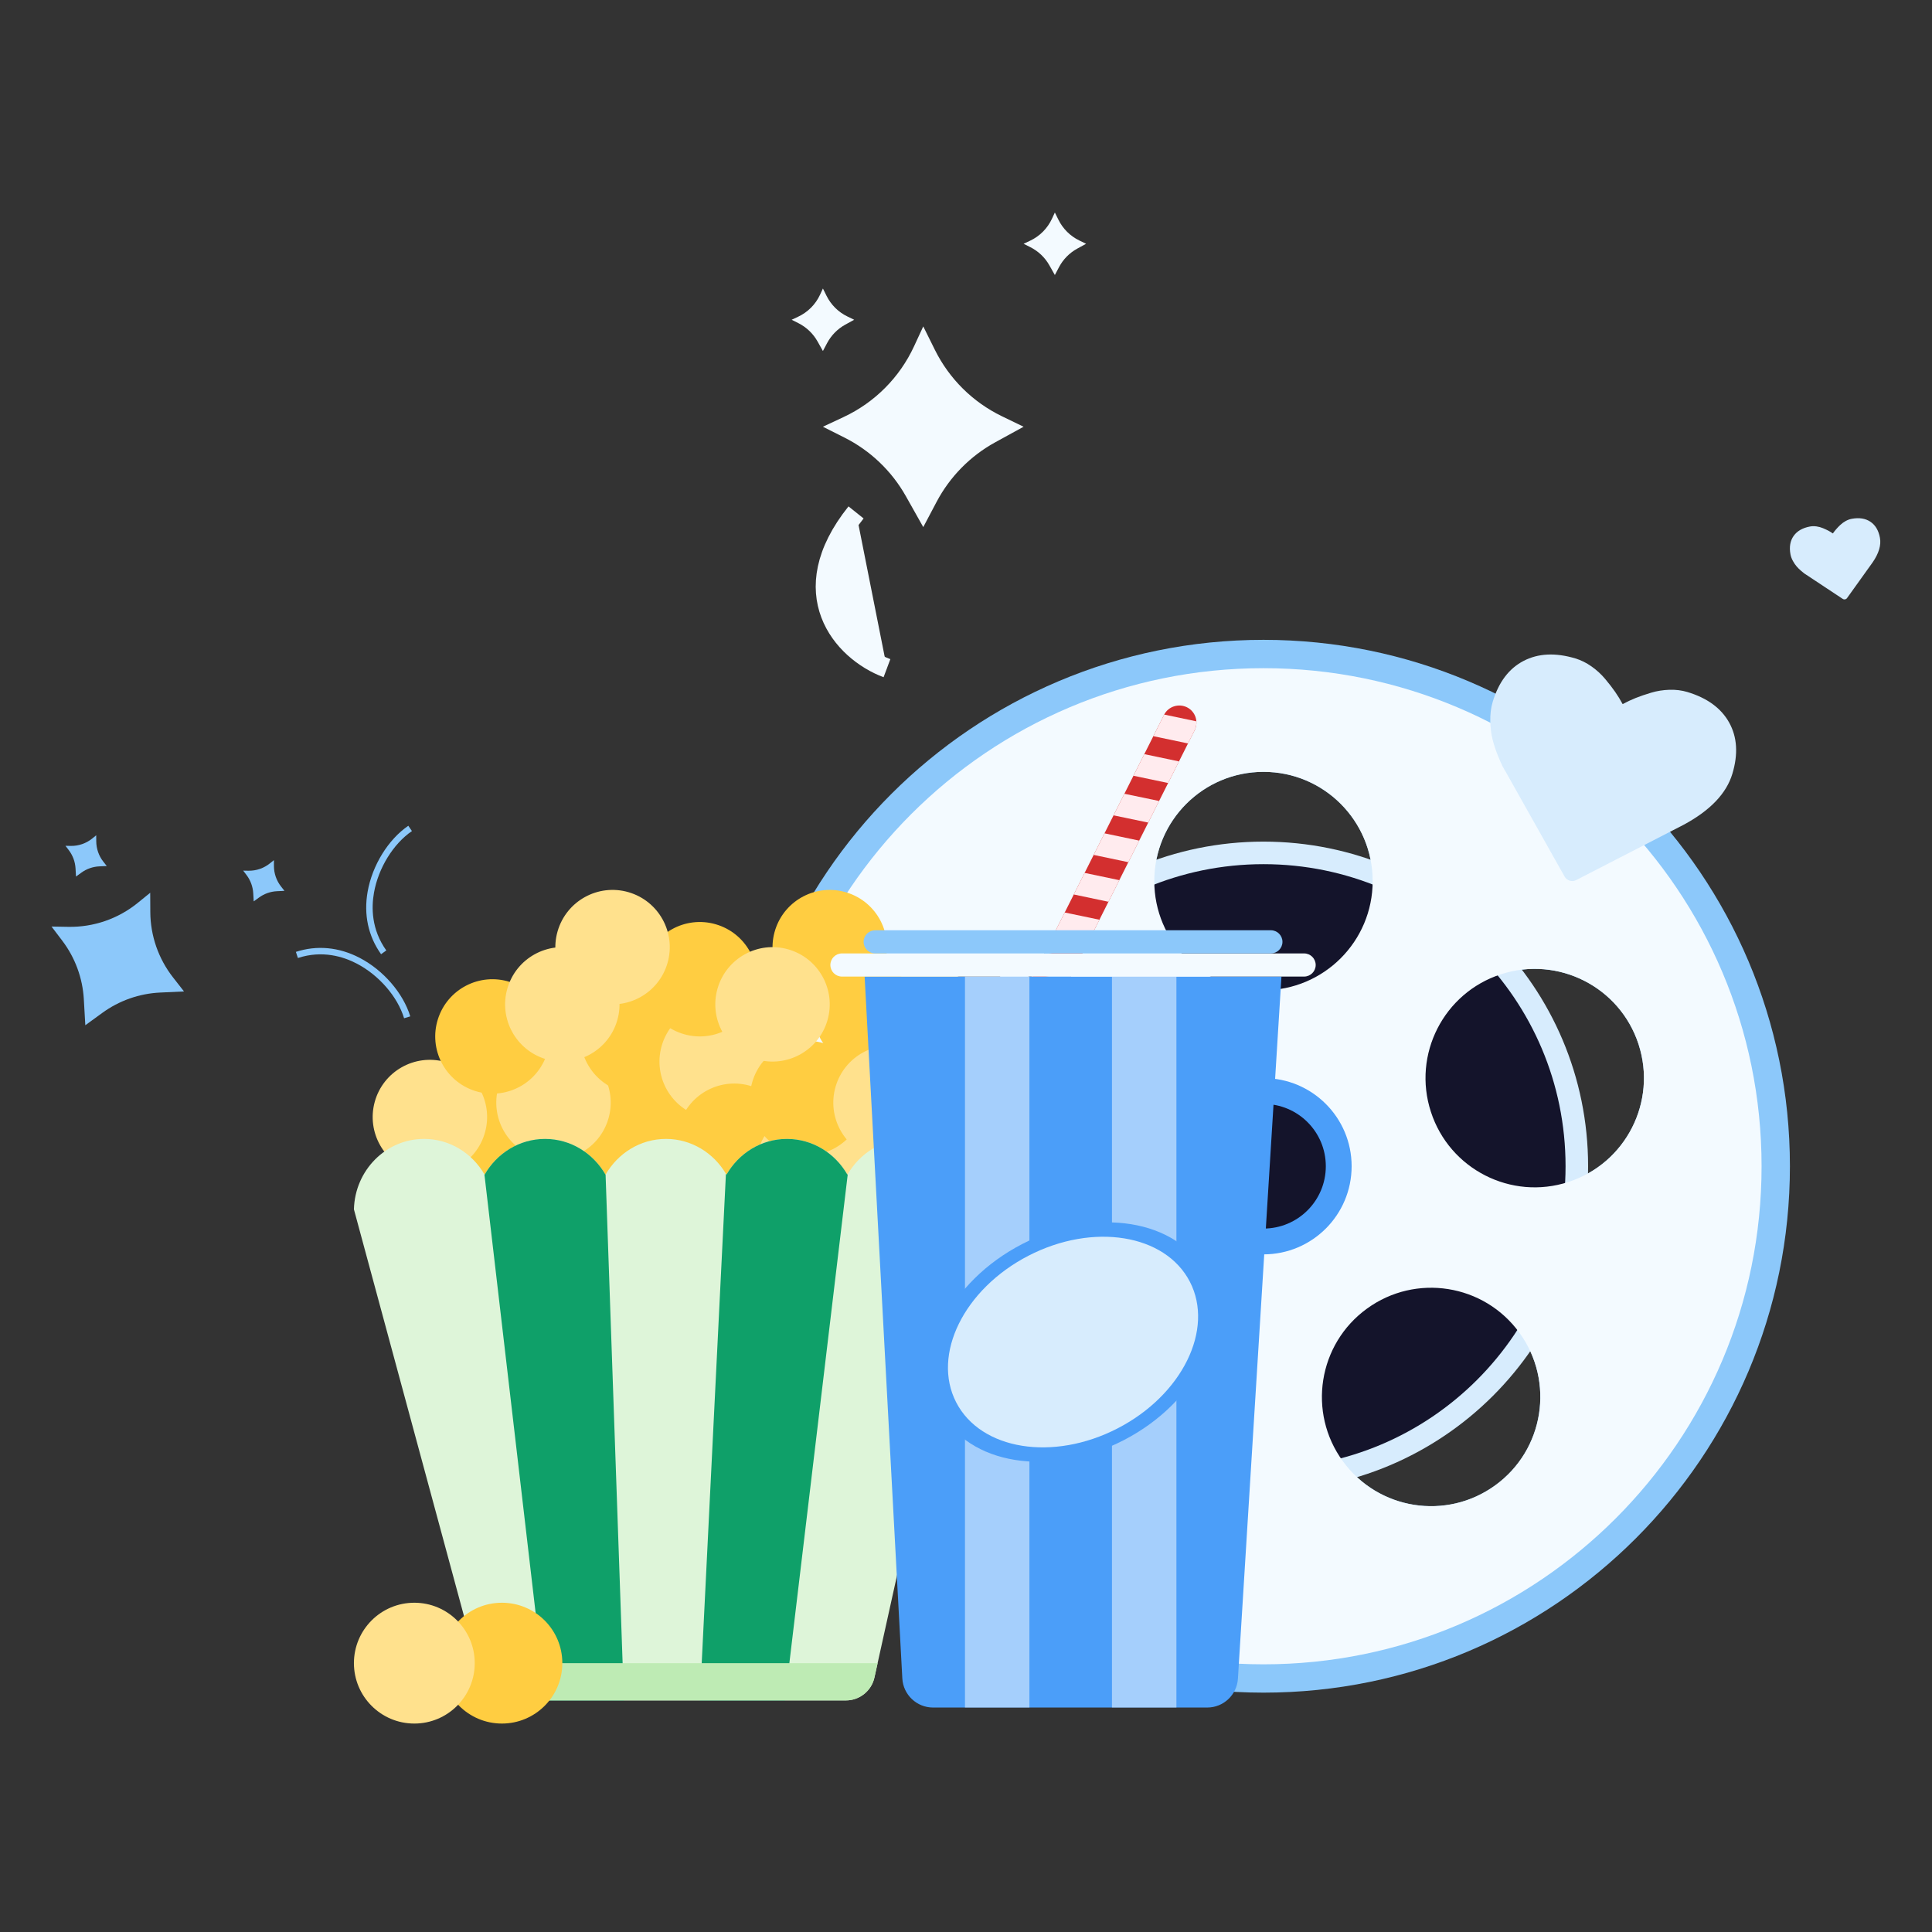 <svg width="100" height="100" viewBox="0 0 100 100" fill="none" xmlns="http://www.w3.org/2000/svg">
<rect x="0" y="0" width="100" height="100" fill="#333333" stroke="none"/>
<g id="Empty State/Fun">
<path id="Fill 1" fill-rule="evenodd" clip-rule="evenodd" d="M65.399 33.118C80.446 33.118 92.646 45.318 92.646 60.365C92.646 75.411 80.446 87.611 65.399 87.611C50.349 87.611 38.152 75.411 38.152 60.365C38.152 45.318 50.349 33.118 65.399 33.118ZM81.183 61.178C84.153 60.215 85.776 57.025 84.812 54.055C83.849 51.088 80.659 49.461 77.689 50.428C74.723 51.391 73.096 54.581 74.062 57.548C75.026 60.518 78.216 62.145 81.183 61.178ZM78.646 68.985C76.812 66.458 73.279 65.898 70.753 67.735C68.226 69.568 67.666 73.105 69.503 75.628C71.336 78.155 74.872 78.715 77.396 76.878C79.922 75.045 80.482 71.508 78.646 68.985ZM59.746 45.605C59.746 48.725 62.276 51.255 65.399 51.255C68.519 51.255 71.049 48.725 71.049 45.605C71.049 42.481 68.519 39.951 65.399 39.951C62.276 39.951 59.746 42.481 59.746 45.605ZM61.296 75.628C63.129 73.105 62.569 69.568 60.043 67.735C57.519 65.898 53.982 66.458 52.149 68.985C50.312 71.508 50.872 75.045 53.399 76.878C55.926 78.715 59.459 78.155 61.296 75.628ZM45.982 54.055C45.019 57.025 46.642 60.215 49.612 61.178C52.582 62.145 55.769 60.518 56.736 57.548C57.699 54.581 56.076 51.391 53.106 50.428C50.136 49.461 46.949 51.088 45.982 54.055Z" fill="#8CC8FA"/>
<path id="Fill 3" fill-rule="evenodd" clip-rule="evenodd" d="M82.2 60.364C82.2 69.644 74.678 77.166 65.398 77.166C56.119 77.166 48.596 69.644 48.596 60.364C48.596 51.085 56.119 43.562 65.398 43.562C74.678 43.562 82.2 51.085 82.2 60.364Z" fill="#D7ECFD"/>
<path id="Fill 5" fill-rule="evenodd" clip-rule="evenodd" d="M81.033 60.364C81.033 68.999 74.033 76 65.398 76C56.763 76 49.763 68.999 49.763 60.364C49.763 51.729 56.763 44.729 65.398 44.729C74.033 44.729 81.033 51.729 81.033 60.364Z" fill="#14142B"/>
<path id="Fill 7" fill-rule="evenodd" clip-rule="evenodd" d="M81.183 61.178C78.216 62.145 75.026 60.518 74.063 57.548C73.096 54.581 74.723 51.391 77.689 50.428C80.659 49.461 83.849 51.088 84.813 54.055C85.776 57.025 84.153 60.215 81.183 61.178ZM77.396 76.878C74.872 78.715 71.336 78.155 69.503 75.628C67.666 73.105 68.226 69.568 70.753 67.735C73.279 65.898 76.813 66.458 78.646 68.985C80.482 71.508 79.923 75.045 77.396 76.878ZM59.746 45.605C59.746 42.481 62.276 39.951 65.399 39.951C68.519 39.951 71.049 42.481 71.049 45.605C71.049 48.725 68.519 51.255 65.399 51.255C62.276 51.255 59.746 48.725 59.746 45.605ZM61.296 75.628C59.459 78.155 55.926 78.715 53.399 76.878C50.873 75.045 50.313 71.508 52.149 68.985C53.983 66.458 57.519 65.898 60.043 67.735C62.569 69.568 63.129 73.105 61.296 75.628ZM45.983 54.055C46.949 51.088 50.136 49.461 53.106 50.428C56.076 51.391 57.699 54.581 56.736 57.548C55.769 60.518 52.583 62.145 49.613 61.178C46.643 60.215 45.019 57.025 45.983 54.055ZM65.399 34.585C51.159 34.585 39.616 46.125 39.616 60.365C39.616 74.602 51.159 86.145 65.399 86.145C79.636 86.145 91.179 74.602 91.179 60.365C91.179 46.125 79.636 34.585 65.399 34.585Z" fill="#F3FAFF"/>
<path id="Fill 9" fill-rule="evenodd" clip-rule="evenodd" d="M81.248 45.583C81.129 45.547 81.039 45.475 80.981 45.367L77.911 39.904C77.876 39.853 77.83 39.774 77.774 39.667C77.718 39.56 77.636 39.37 77.526 39.098C77.416 38.826 77.327 38.554 77.257 38.282C77.188 38.01 77.148 37.694 77.138 37.333C77.128 36.973 77.169 36.638 77.262 36.329C77.566 35.314 78.097 34.608 78.855 34.211C79.613 33.815 80.509 33.771 81.543 34.081C81.829 34.167 82.106 34.304 82.374 34.493C82.642 34.681 82.879 34.898 83.084 35.143C83.29 35.388 83.463 35.613 83.603 35.816C83.743 36.019 83.872 36.228 83.988 36.444C84.204 36.328 84.426 36.223 84.655 36.131C84.884 36.039 85.152 35.947 85.459 35.855C85.765 35.763 86.082 35.713 86.41 35.703C86.737 35.693 87.044 35.731 87.33 35.816C88.364 36.126 89.088 36.655 89.503 37.403C89.917 38.151 89.973 39.033 89.668 40.048C89.362 41.068 88.522 41.948 87.149 42.688L81.59 45.549C81.482 45.608 81.368 45.619 81.248 45.583Z" fill="#D7ECFD"/>
<path id="Fill 11" fill-rule="evenodd" clip-rule="evenodd" d="M95.499 31.022C95.455 31.031 95.414 31.022 95.377 30.997L93.477 29.739C93.457 29.728 93.429 29.71 93.394 29.685C93.358 29.659 93.299 29.612 93.219 29.542C93.138 29.472 93.064 29.399 92.997 29.322C92.929 29.246 92.864 29.15 92.801 29.035C92.738 28.92 92.695 28.805 92.674 28.69C92.604 28.311 92.659 27.994 92.838 27.74C93.018 27.486 93.3 27.323 93.686 27.252C93.793 27.232 93.905 27.231 94.023 27.247C94.141 27.264 94.254 27.295 94.361 27.34C94.468 27.385 94.562 27.429 94.641 27.471C94.72 27.514 94.796 27.56 94.869 27.611C94.92 27.537 94.975 27.467 95.034 27.399C95.092 27.331 95.163 27.257 95.248 27.176C95.332 27.096 95.426 27.027 95.53 26.969C95.634 26.911 95.74 26.873 95.847 26.853C96.233 26.782 96.555 26.833 96.813 27.006C97.071 27.179 97.235 27.455 97.305 27.835C97.376 28.215 97.25 28.639 96.928 29.107L95.604 30.955C95.579 30.992 95.544 31.014 95.499 31.022Z" fill="#D7ECFD"/>
<path id="Fill 13" fill-rule="evenodd" clip-rule="evenodd" d="M69.96 60.364C69.96 62.884 67.917 64.926 65.398 64.926C62.879 64.926 60.837 62.884 60.837 60.364C60.837 57.845 62.879 55.803 65.398 55.803C67.917 55.803 69.96 57.845 69.96 60.364Z" fill="#4B9EF9"/>
<path id="Fill 15" fill-rule="evenodd" clip-rule="evenodd" d="M68.624 60.364C68.624 62.146 67.18 63.59 65.398 63.59C63.617 63.59 62.173 62.146 62.173 60.364C62.173 58.583 63.617 57.139 65.398 57.139C67.18 57.139 68.624 58.583 68.624 60.364Z" fill="#14142B"/>
<path id="Fill 17" fill-rule="evenodd" clip-rule="evenodd" d="M29.241 59.758C28.804 61.334 27.172 62.257 25.596 61.82C24.02 61.382 23.098 59.75 23.535 58.175C23.972 56.599 25.604 55.676 27.18 56.113C28.756 56.551 29.678 58.183 29.241 59.758Z" fill="#FFCD41"/>
<path id="Fill 19" fill-rule="evenodd" clip-rule="evenodd" d="M25.104 58.61C24.667 60.186 23.035 61.109 21.459 60.671C19.884 60.234 18.961 58.602 19.398 57.026C19.835 55.45 21.467 54.528 23.043 54.965C24.619 55.402 25.542 57.034 25.104 58.61Z" fill="#FFE18D"/>
<path id="Fill 21" fill-rule="evenodd" clip-rule="evenodd" d="M35.639 59.012C35.202 60.588 33.57 61.511 31.994 61.074C30.419 60.636 29.496 59.004 29.933 57.429C30.37 55.853 32.002 54.93 33.578 55.367C35.154 55.805 36.077 57.437 35.639 59.012Z" fill="#FFCD41"/>
<path id="Fill 23" fill-rule="evenodd" clip-rule="evenodd" d="M31.502 57.864C31.065 59.44 29.433 60.363 27.857 59.925C26.282 59.488 25.359 57.856 25.796 56.281C26.233 54.705 27.865 53.782 29.441 54.219C31.017 54.657 31.94 56.288 31.502 57.864Z" fill="#FFE18D"/>
<path id="Fill 25" fill-rule="evenodd" clip-rule="evenodd" d="M30.183 52.748C30.678 51.19 32.343 50.329 33.902 50.824C35.461 51.32 36.322 52.985 35.826 54.543C35.331 56.102 33.665 56.963 32.107 56.468C30.549 55.972 29.687 54.307 30.183 52.748Z" fill="#FFCD41"/>
<path id="Fill 27" fill-rule="evenodd" clip-rule="evenodd" d="M22.667 52.748C23.162 51.19 24.827 50.329 26.386 50.824C27.944 51.32 28.806 52.985 28.31 54.543C27.814 56.102 26.149 56.963 24.591 56.468C23.032 55.972 22.171 54.307 22.667 52.748Z" fill="#FFCD41"/>
<path id="Fill 29" fill-rule="evenodd" clip-rule="evenodd" d="M40.126 48.126C40.622 46.568 42.287 45.706 43.845 46.202C45.404 46.697 46.265 48.363 45.769 49.921C45.274 51.48 43.609 52.341 42.05 51.845C40.492 51.349 39.63 49.684 40.126 48.126Z" fill="#FFCD41"/>
<path id="Fill 31" fill-rule="evenodd" clip-rule="evenodd" d="M34.274 54.05C34.77 52.491 36.435 51.63 37.993 52.126C39.552 52.621 40.413 54.286 39.917 55.845C39.422 57.403 37.757 58.265 36.198 57.769C34.64 57.273 33.778 55.608 34.274 54.05Z" fill="#FFE18D"/>
<path id="Fill 33" fill-rule="evenodd" clip-rule="evenodd" d="M35.184 58.148C35.68 56.589 37.345 55.728 38.904 56.224C40.462 56.719 41.323 58.384 40.828 59.943C40.332 61.501 38.667 62.362 37.108 61.867C35.55 61.371 34.689 59.706 35.184 58.148Z" fill="#FFCD41"/>
<path id="Fill 35" fill-rule="evenodd" clip-rule="evenodd" d="M39.276 59.449C39.771 57.891 41.436 57.029 42.995 57.525C44.553 58.02 45.415 59.685 44.919 61.244C44.423 62.803 42.758 63.664 41.2 63.168C39.641 62.672 38.78 61.008 39.276 59.449Z" fill="#FFE18D"/>
<path id="Fill 37" fill-rule="evenodd" clip-rule="evenodd" d="M35.403 53.529C33.832 53.077 32.925 51.436 33.377 49.864C33.83 48.293 35.471 47.386 37.042 47.839C38.614 48.292 39.521 49.932 39.068 51.504C38.615 53.075 36.974 53.982 35.403 53.529Z" fill="#FFCD41"/>
<path id="Fill 39" fill-rule="evenodd" clip-rule="evenodd" d="M40.961 59.678C39.389 59.225 38.483 57.584 38.935 56.013C39.388 54.442 41.029 53.535 42.6 53.988C44.172 54.44 45.079 56.081 44.626 57.653C44.173 59.224 42.532 60.131 40.961 59.678Z" fill="#FFCD41"/>
<path id="Fill 41" fill-rule="evenodd" clip-rule="evenodd" d="M44.239 55.178C42.668 54.725 41.761 53.084 42.214 51.513C42.667 49.941 44.307 49.035 45.879 49.487C47.45 49.94 48.357 51.581 47.904 53.152C47.452 54.724 45.811 55.63 44.239 55.178Z" fill="#FFCD41"/>
<path id="Fill 43" fill-rule="evenodd" clip-rule="evenodd" d="M45.273 59.917C43.702 59.465 42.795 57.824 43.248 56.252C43.701 54.681 45.342 53.774 46.913 54.227C48.484 54.68 49.391 56.321 48.938 57.892C48.486 59.464 46.845 60.37 45.273 59.917Z" fill="#FFE18D"/>
<path id="Fill 45" fill-rule="evenodd" clip-rule="evenodd" d="M50.404 54.448C52.039 54.47 53.347 55.814 53.324 57.449C53.302 59.084 51.958 60.392 50.323 60.37C48.688 60.347 47.38 59.003 47.403 57.368C47.425 55.733 48.769 54.425 50.404 54.448Z" fill="#FFCD41"/>
<path id="Fill 47" fill-rule="evenodd" clip-rule="evenodd" d="M48.157 50.148C49.792 50.171 51.1 51.515 51.077 53.15C51.055 54.785 49.711 56.092 48.076 56.07C46.441 56.047 45.133 54.704 45.156 53.069C45.178 51.433 46.522 50.126 48.157 50.148Z" fill="#FFE18D"/>
<path id="Fill 49" fill-rule="evenodd" clip-rule="evenodd" d="M39.166 54.831C37.595 54.378 36.688 52.737 37.14 51.166C37.593 49.594 39.234 48.687 40.805 49.14C42.377 49.593 43.284 51.234 42.831 52.805C42.378 54.377 40.737 55.283 39.166 54.831Z" fill="#FFE18D"/>
<path id="Fill 51" fill-rule="evenodd" clip-rule="evenodd" d="M28.286 54.831C26.715 54.378 25.808 52.737 26.261 51.166C26.714 49.594 28.355 48.687 29.926 49.14C31.497 49.593 32.404 51.234 31.951 52.805C31.499 54.377 29.858 55.283 28.286 54.831Z" fill="#FFE18D"/>
<path id="Fill 53" fill-rule="evenodd" clip-rule="evenodd" d="M30.886 51.869C29.315 51.416 28.408 49.775 28.861 48.204C29.314 46.633 30.955 45.725 32.526 46.178C34.097 46.631 35.004 48.272 34.551 49.843C34.099 51.415 32.458 52.322 30.886 51.869Z" fill="#FFE18D"/>
<path id="Fill 55" fill-rule="evenodd" clip-rule="evenodd" d="M50.622 62.596V62.599L50.215 64.434L45.425 86.084L45.26 86.831C45.106 87.519 44.493 88.013 43.787 88.013H26.348C25.667 88.013 25.07 87.557 24.894 86.897L24.676 86.087V86.084L18.9 64.744L18.319 62.596V62.592C18.372 60.573 19.976 58.95 21.949 58.95C23.278 58.95 24.435 59.687 25.073 60.782C25.076 60.788 25.079 60.795 25.082 60.801C25.714 59.697 26.877 58.95 28.212 58.95C29.544 58.95 30.707 59.697 31.342 60.801C31.342 60.801 31.342 60.797 31.345 60.797C31.977 59.697 33.137 58.95 34.472 58.95C35.785 58.95 36.936 59.675 37.574 60.754C37.583 60.769 37.593 60.785 37.602 60.801C38.233 59.697 39.397 58.95 40.732 58.95C42.067 58.95 43.23 59.697 43.862 60.801C43.868 60.791 43.874 60.782 43.88 60.773C44.512 59.685 45.669 58.95 46.992 58.95C48.965 58.95 50.569 60.575 50.622 62.596Z" fill="#DEF5D9"/>
<path id="Fill 57" fill-rule="evenodd" clip-rule="evenodd" d="M32.295 88.013H28.253L28.027 86.084L25.073 60.782C25.076 60.788 25.079 60.795 25.082 60.801C25.713 59.697 26.877 58.95 28.212 58.95C29.544 58.95 30.707 59.697 31.342 60.801C31.342 60.801 31.342 60.798 31.345 60.798L32.227 86.084L32.295 88.013Z" fill="#0FA069"/>
<path id="Fill 59" fill-rule="evenodd" clip-rule="evenodd" d="M43.88 60.773L40.857 86.084L40.625 88.013H36.223L36.32 86.084L37.574 60.754C37.583 60.769 37.592 60.785 37.602 60.801C38.233 59.697 39.397 58.95 40.732 58.95C42.067 58.95 43.23 59.697 43.862 60.801C43.868 60.791 43.874 60.782 43.88 60.773Z" fill="#0FA069"/>
<path id="Fill 61" fill-rule="evenodd" clip-rule="evenodd" d="M45.425 86.084L45.26 86.831C45.106 87.52 44.493 88.013 43.786 88.013H26.349C25.667 88.013 25.07 87.557 24.895 86.897L24.675 86.087V86.084H45.425Z" fill="#BEEBB4"/>
<path id="Fill 63" fill-rule="evenodd" clip-rule="evenodd" d="M29.106 86.084C29.106 87.811 27.706 89.211 25.979 89.211C24.252 89.211 22.852 87.811 22.852 86.084C22.852 84.357 24.252 82.957 25.979 82.957C27.706 82.957 29.106 84.357 29.106 86.084Z" fill="#FFCD41"/>
<path id="Fill 65" fill-rule="evenodd" clip-rule="evenodd" d="M24.572 86.084C24.572 87.811 23.172 89.211 21.446 89.211C19.719 89.211 18.319 87.811 18.319 86.084C18.319 84.357 19.719 82.957 21.446 82.957C23.172 82.957 24.572 84.357 24.572 86.084Z" fill="#FFE18D"/>
<path id="Fill 67" fill-rule="evenodd" clip-rule="evenodd" d="M61.834 37.799L54.86 51.676C54.641 52.112 54.108 52.288 53.672 52.069C53.237 51.85 53.057 51.316 53.276 50.88L60.258 36.986C60.481 36.563 61.01 36.395 61.441 36.611C61.659 36.72 61.812 36.91 61.883 37.124C61.905 37.191 61.921 37.265 61.923 37.336C61.937 37.49 61.909 37.651 61.834 37.799Z" fill="#D32F2F"/>
<path id="Fill 69" fill-rule="evenodd" clip-rule="evenodd" d="M61.834 37.799L61.492 38.481L59.697 38.104L60.258 36.986L61.923 37.336C61.937 37.49 61.908 37.651 61.834 37.799Z" fill="#FFEBEE"/>
<path id="Fill 71" fill-rule="evenodd" clip-rule="evenodd" d="M61.024 39.411L60.462 40.529L58.668 40.152L59.229 39.034L61.024 39.411Z" fill="#FFEBEE"/>
<path id="Fill 73" fill-rule="evenodd" clip-rule="evenodd" d="M59.995 41.459L59.433 42.577L57.637 42.202L58.198 41.085L59.995 41.459Z" fill="#FFEBEE"/>
<path id="Fill 75" fill-rule="evenodd" clip-rule="evenodd" d="M58.964 43.51L58.403 44.627L56.608 44.25L57.169 43.133L58.964 43.51Z" fill="#FFEBEE"/>
<path id="Fill 77" fill-rule="evenodd" clip-rule="evenodd" d="M57.935 45.557L57.373 46.675L55.579 46.298L56.14 45.181L57.935 45.557Z" fill="#FFEBEE"/>
<path id="Fill 79" fill-rule="evenodd" clip-rule="evenodd" d="M56.906 47.605L56.344 48.723L54.548 48.349L55.11 47.231L56.906 47.605Z" fill="#FFEBEE"/>
<path id="Fill 81" fill-rule="evenodd" clip-rule="evenodd" d="M55.875 49.656L55.314 50.774L53.519 50.397L54.081 49.279L55.875 49.656Z" fill="#8CC8FA"/>
<path id="Fill 83" fill-rule="evenodd" clip-rule="evenodd" d="M62.484 88.382H48.296C47.449 88.382 46.749 87.719 46.704 86.874L44.753 50.547H66.328L64.075 86.887C64.023 87.727 63.326 88.382 62.484 88.382Z" fill="#4B9EF9"/>
<path id="Fill 85" fill-rule="evenodd" clip-rule="evenodd" d="M67.5 50.547H43.58C43.249 50.547 42.98 50.279 42.98 49.948C42.98 49.617 43.249 49.349 43.58 49.349H67.5C67.831 49.349 68.1 49.617 68.1 49.948C68.1 50.279 67.831 50.547 67.5 50.547Z" fill="#F3FAFF"/>
<path id="Fill 87" fill-rule="evenodd" clip-rule="evenodd" d="M65.781 49.349H45.3C44.969 49.349 44.701 49.081 44.701 48.749C44.701 48.419 44.969 48.15 45.3 48.15H65.781C66.111 48.15 66.38 48.419 66.38 48.749C66.38 49.081 66.111 49.349 65.781 49.349Z" fill="#8CC8FA"/>
<path id="Fill 89" fill-rule="evenodd" clip-rule="evenodd" d="M49.947 88.382H53.282V50.547H49.947V88.382Z" fill="white" fill-opacity="0.5"/>
<path id="Fill 91" fill-rule="evenodd" clip-rule="evenodd" d="M57.555 88.382H60.891V50.547H57.555V88.382Z" fill="white" fill-opacity="0.5"/>
<path id="Fill 92" fill-rule="evenodd" clip-rule="evenodd" d="M62.413 65.917C63.861 68.722 61.958 72.584 58.162 74.544C54.365 76.503 50.115 75.818 48.667 73.013C47.219 70.208 49.122 66.345 52.919 64.386C56.715 62.427 60.966 63.112 62.413 65.917Z" fill="#4B9EF9"/>
<path id="Fill 93" fill-rule="evenodd" clip-rule="evenodd" d="M61.588 66.343C62.861 68.811 61.187 72.209 57.846 73.933C54.507 75.657 50.767 75.054 49.492 72.586C48.219 70.118 49.894 66.72 53.233 64.996C56.574 63.272 60.314 63.875 61.588 66.343Z" fill="#D7ECFD"/>
<path id="Fill 94" fill-rule="evenodd" clip-rule="evenodd" d="M51.851 21.541C50.35 20.813 49.132 19.606 48.391 18.111L47.788 16.895L47.31 17.927C46.566 19.535 45.278 20.83 43.673 21.582L42.594 22.088L43.707 22.648C45.046 23.32 46.153 24.377 46.888 25.683L47.788 27.282L48.479 25.974C49.168 24.672 50.223 23.6 51.515 22.892L52.981 22.088L51.851 21.541Z" fill="#F3FAFF"/>
<path id="Fill 95" fill-rule="evenodd" clip-rule="evenodd" d="M55.864 12.447C55.397 12.22 55.017 11.844 54.787 11.379L54.599 11L54.45 11.321C54.218 11.822 53.817 12.226 53.317 12.46L52.981 12.618L53.328 12.792C53.745 13.001 54.09 13.33 54.318 13.737L54.599 14.235L54.814 13.828C55.028 13.422 55.357 13.088 55.76 12.868L56.216 12.618L55.864 12.447Z" fill="#F3FAFF"/>
<path id="Fill 96" fill-rule="evenodd" clip-rule="evenodd" d="M43.86 16.38C43.392 16.154 43.013 15.778 42.782 15.312L42.594 14.933L42.445 15.255C42.214 15.756 41.812 16.159 41.312 16.393L40.976 16.551L41.323 16.725C41.74 16.935 42.085 17.264 42.314 17.67L42.594 18.168L42.809 17.761C43.024 17.356 43.353 17.022 43.755 16.801L44.212 16.551L43.86 16.38Z" fill="#F3FAFF"/>
<g id="Stroke 97">
<path fill-rule="evenodd" clip-rule="evenodd" d="M44.309 26.523C40.976 30.684 43.568 33.709 45.909 34.585L44.309 26.523Z" fill="#F3FAFF"/>
<path d="M44.309 26.523C40.976 30.684 43.568 33.709 45.909 34.585" stroke="#F3FAFF"/>
</g>
<path id="Fill 98" fill-rule="evenodd" clip-rule="evenodd" d="M8.956 50.59C8.2 49.624 7.786 48.434 7.78 47.207L7.775 46.209L7.126 46.736C6.114 47.557 4.846 47.995 3.542 47.973L2.667 47.958L3.22 48.687C3.887 49.564 4.276 50.62 4.339 51.72L4.416 53.066L5.295 52.427C6.171 51.79 7.215 51.423 8.296 51.374L9.524 51.317L8.956 50.59Z" fill="#8CC8FA"/>
<path id="Fill 99" fill-rule="evenodd" clip-rule="evenodd" d="M14.546 45.884C14.31 45.583 14.181 45.212 14.179 44.83L14.178 44.519L13.976 44.683C13.661 44.939 13.266 45.075 12.86 45.069L12.587 45.064L12.76 45.291C12.967 45.565 13.088 45.893 13.108 46.236L13.132 46.655L13.406 46.456C13.678 46.258 14.004 46.143 14.34 46.128L14.723 46.11L14.546 45.884Z" fill="#8CC8FA"/>
<path id="Fill 100" fill-rule="evenodd" clip-rule="evenodd" d="M5.348 44.599C5.112 44.298 4.984 43.927 4.982 43.545L4.98 43.234L4.778 43.398C4.463 43.654 4.068 43.791 3.662 43.784L3.389 43.779L3.562 44.006C3.769 44.279 3.891 44.608 3.91 44.95L3.934 45.37L4.208 45.171C4.481 44.972 4.806 44.858 5.143 44.843L5.525 44.825L5.348 44.599Z" fill="#8CC8FA"/>
<path id="Fill 101" fill-rule="evenodd" clip-rule="evenodd" d="M21.235 52.607L20.916 52.704C20.575 51.582 19.611 50.471 18.461 49.873C17.77 49.514 16.685 49.172 15.419 49.586L15.315 49.269C16.404 48.914 17.543 49.02 18.614 49.577C19.841 50.215 20.869 51.404 21.235 52.607Z" fill="#8CC8FA"/>
<path id="Fill 102" fill-rule="evenodd" clip-rule="evenodd" d="M21.134 42.741L21.322 43.016C20.354 43.678 19.583 44.93 19.357 46.207C19.221 46.974 19.221 48.111 19.995 49.195L19.724 49.389C19.059 48.457 18.818 47.339 19.029 46.149C19.27 44.788 20.096 43.45 21.134 42.741Z" fill="#8CC8FA"/>
</g>
</svg>
